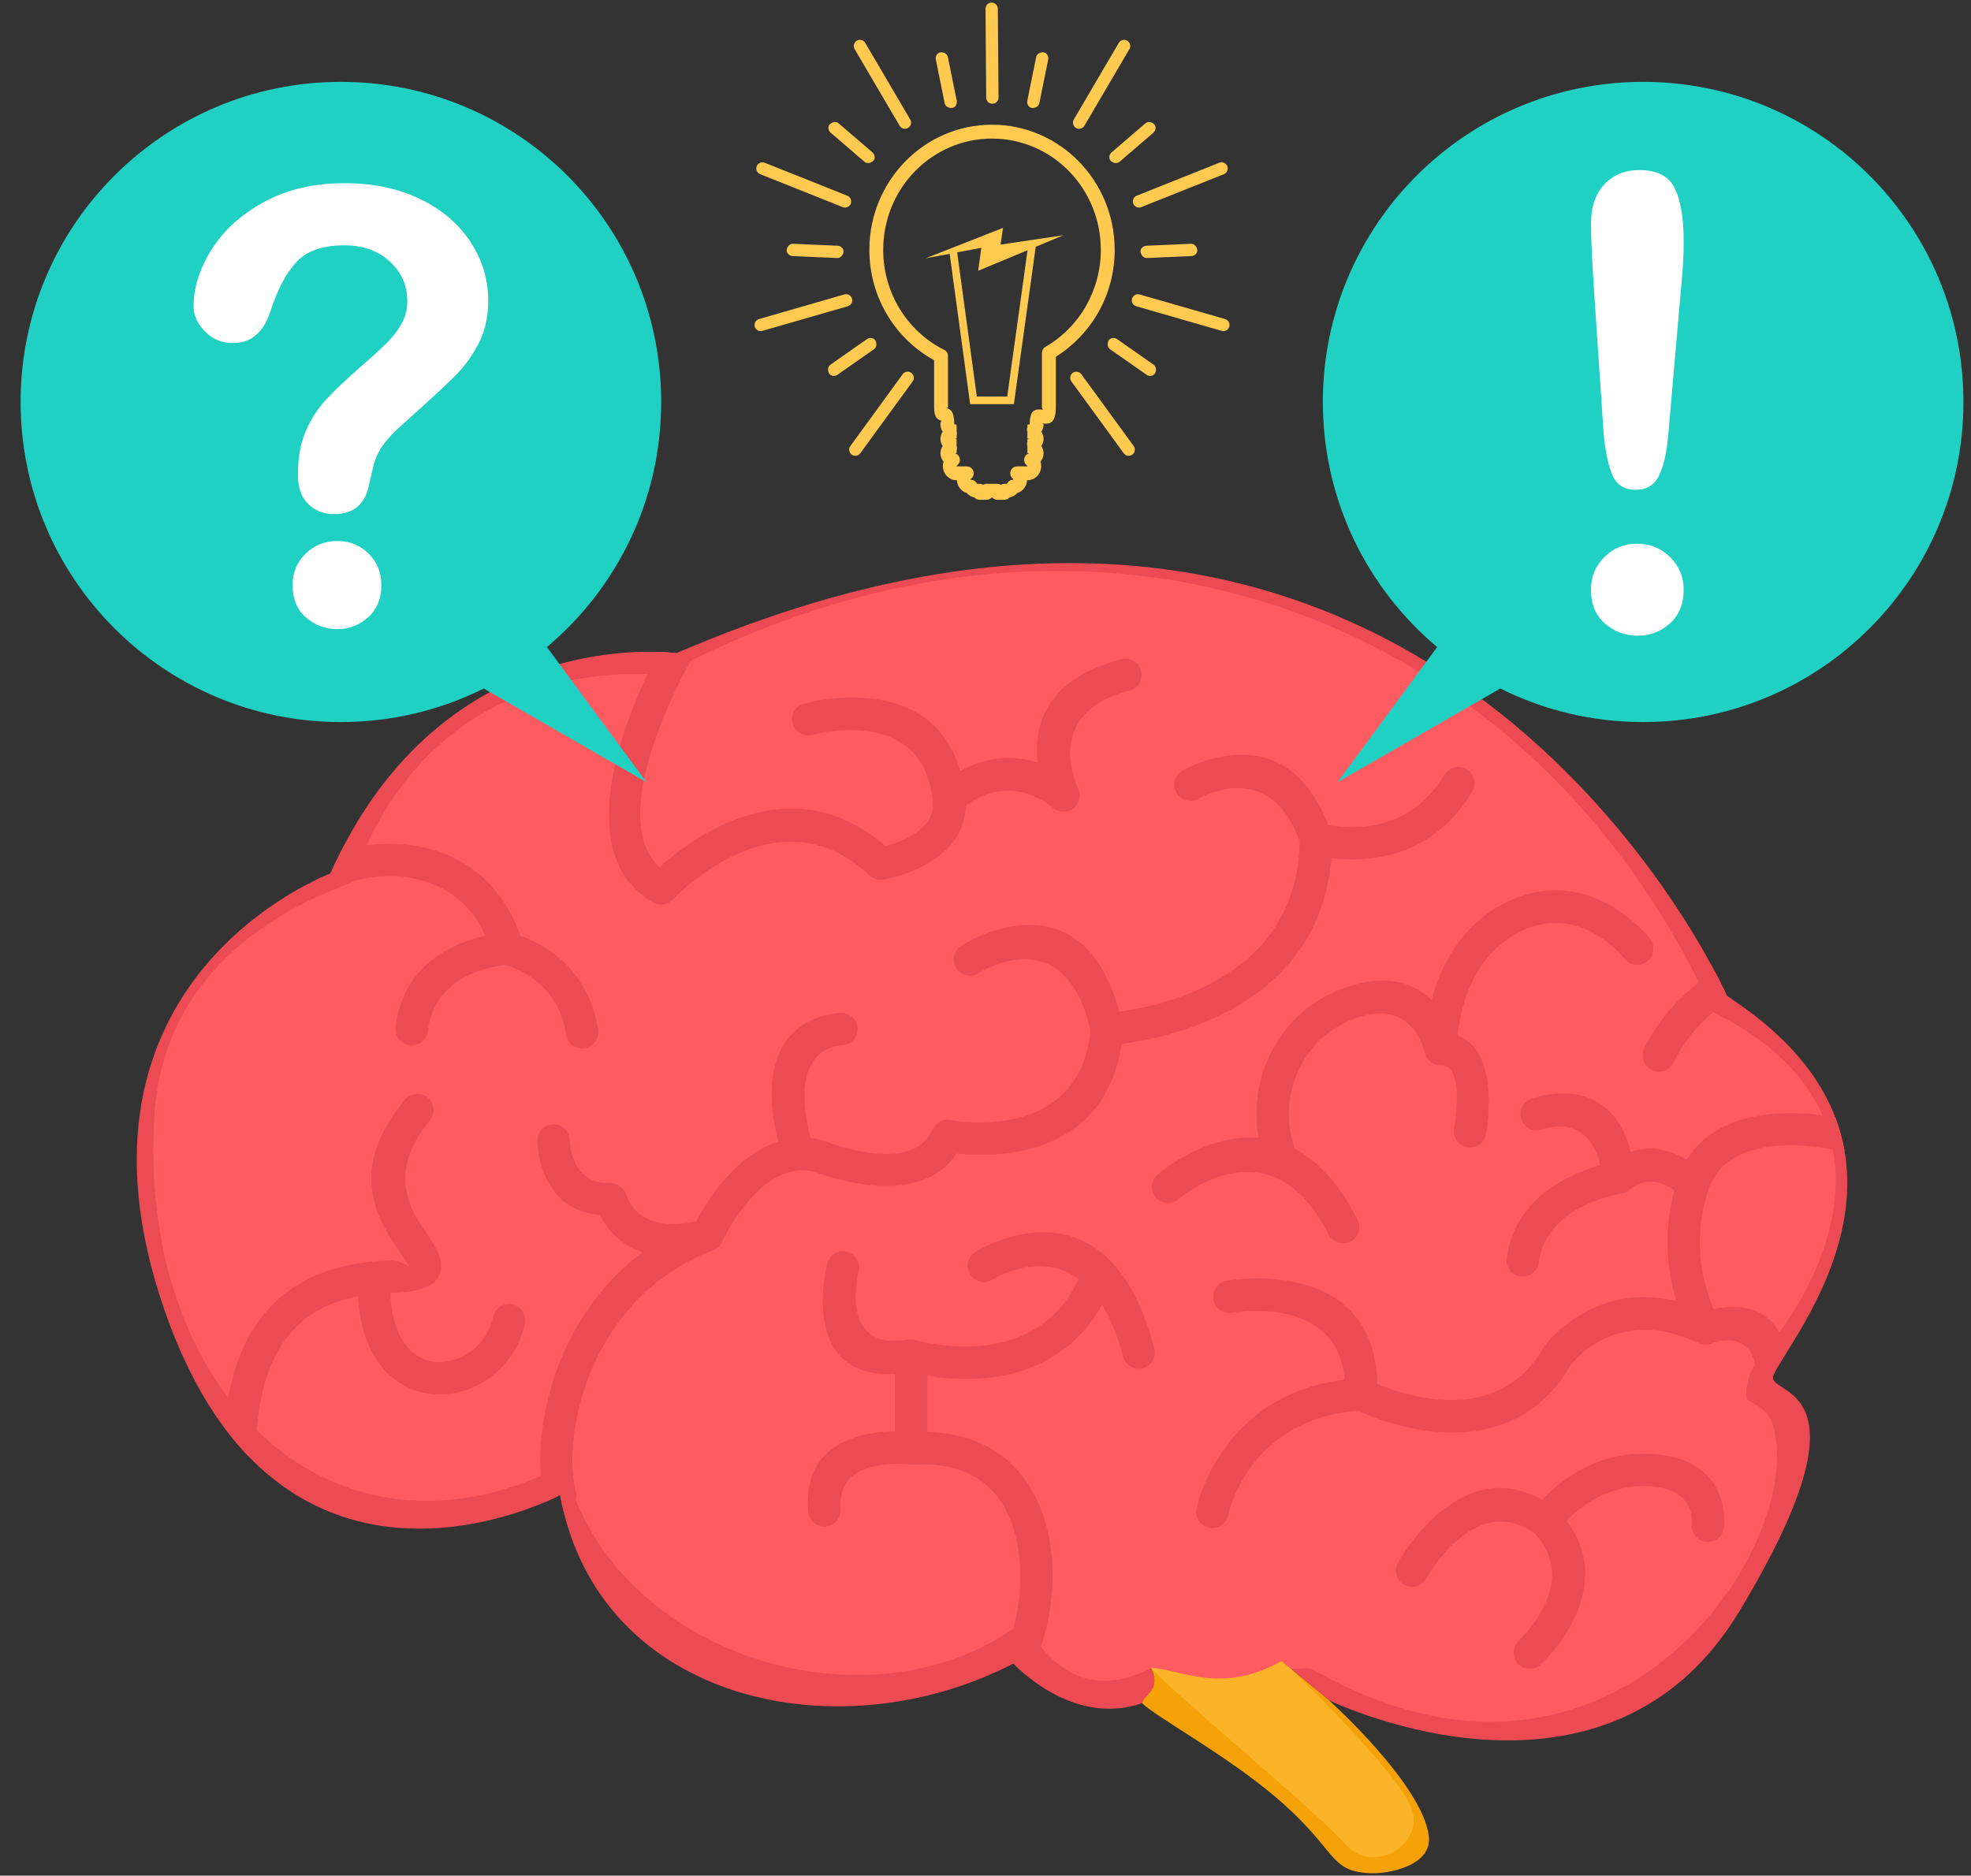 <?xml version="1.0" encoding="UTF-8"?>
<svg width="83px" height="79px" viewBox="0 0 83 79" version="1.1" xmlns="http://www.w3.org/2000/svg" xmlns:xlink="http://www.w3.org/1999/xlink">
    <rect x="0" y="0" width="83" height="79" fill="#333333" stroke="none"/>
    <!-- Generator: Sketch 40.1 (33804) - http://www.bohemiancoding.com/sketch -->
    <title>brain</title>
    <desc>Created with Sketch.</desc>
    <defs></defs>
    <g id="website" stroke="none" stroke-width="1" fill="none" fill-rule="evenodd">
        <g id="poster" transform="translate(-558, -271)">
            <g id="brain" transform="translate(558, 271)">
                <g id="Layer_1">
                    <path d="M55.971,71.615 C56.377,71.811 67.67,77.112 73.243,67.87 C78.918,58.458 74.743,58.816 74.653,58.047 C74.562,57.277 82.917,48.53 72.727,41.954 C72.727,41.954 60.345,13.717 28.486,27.513 C28.486,27.513 18.683,26.095 13.91,36.797 C13.91,36.797 2.044,41.181 6.945,55.235 C11.846,69.288 23.584,62.971 23.584,62.971 C25.195,71.729 35.368,73.873 42.674,70.062 C42.674,70.062 45.125,72.77 48.091,71.738 C48.195,71.331 49.005,71.634 48.47,70.252 C49.219,69.148 50.919,68.56 53.963,69.96 C54.123,70.092 54.406,70.316 54.362,70.289 L55.971,71.615 L55.971,71.615 Z" id="Shape" fill="#EC4B53"></path>
                    <path d="M14.854,37.124 C14.716,37.355 7.054,39.276 6.514,46.848 C5.683,58.498 13.889,66.74 23.758,61.709 C25.818,69.989 37.055,73.109 43.16,68.226 C43.16,68.226 44.76,72.216 48.47,70.252 L48.651,70.45 C49.543,70.438 51.901,71.905 53.963,69.96 C54.105,70.077 54.346,70.269 54.366,70.289 C54.657,70.321 55.071,70.194 55.28,70.314 C67.884,77.546 76.065,65.097 74.683,60.116 C74.489,59.419 74.153,59.296 73.569,58.946 C73.569,58.946 73.346,58.064 74.188,57.07 C77.764,52.849 79.597,46.289 72.144,42.64 C64.595,25.929 46.177,18.708 27.954,28.416 C17.261,27.782 14.975,36.924 14.854,37.124 L14.854,37.124 L14.854,37.124 Z" id="Shape" fill="#FF5B61"></path>
                    <path d="M34.219,30.948 C33.855,31.047 33.48,30.833 33.382,30.47 C33.283,30.107 33.497,29.732 33.86,29.633 C33.876,29.629 39.2,28.135 40.432,32.471 C41.194,32.053 42.357,31.677 43.697,32.128 C43.527,30.649 43.954,28.605 47.224,27.765 C47.589,27.672 47.96,27.892 48.053,28.257 C48.146,28.622 47.926,28.993 47.561,29.086 C43.818,30.048 45.395,33.201 45.399,33.209 L45.397,33.211 C45.508,33.439 45.486,33.722 45.316,33.934 C45.082,34.228 44.653,34.276 44.359,34.041 C42.671,32.691 41.201,33.529 40.66,33.939 C40.64,36.477 37.214,37.049 37.204,37.05 L37.204,37.05 C37,37.084 36.785,37.026 36.624,36.874 C32.693,33.176 28.344,37.874 28.331,37.887 L28.33,37.886 C28.117,38.113 27.768,38.171 27.488,38.007 C23.594,35.725 26.952,28.926 27.737,27.457 C28.212,27.474 28.486,27.513 28.486,27.513 C28.698,27.421 28.905,27.338 29.116,27.25 C29.194,27.438 29.188,27.659 29.08,27.85 C29.069,27.869 25.365,34.302 27.772,36.53 C29.102,35.325 33.271,32.169 37.287,35.635 C37.946,35.464 39.425,34.943 39.281,33.716 L39.278,33.685 C38.837,29.653 34.232,30.945 34.219,30.948 L34.219,30.948 L34.219,30.948 Z M75.156,58.506 L75.156,58.506 C74.889,58.33 74.672,58.216 74.652,58.047 C74.637,57.913 74.875,57.539 75.227,56.978 C74.785,54.872 73.091,54.936 72.168,55.14 C71.797,54.299 71.188,52.405 71.928,50.157 C71.939,50.13 71.948,50.103 71.956,50.075 C72.913,47.353 77.352,48.459 77.365,48.462 C77.47,48.487 77.575,48.487 77.673,48.465 C77.591,47.998 77.463,47.526 77.281,47.053 C76.079,46.836 72.519,46.432 71.033,48.848 C70.454,48.505 69.596,48.191 68.67,48.516 C67.773,44.993 64.482,46.287 64.472,46.291 C64.119,46.421 63.939,46.814 64.071,47.167 C64.202,47.52 64.595,47.699 64.948,47.568 C64.953,47.566 66.873,46.809 67.392,49.078 C66.197,49.409 63.79,50.395 63.447,53 C63.398,53.373 63.661,53.715 64.035,53.764 C64.409,53.812 64.751,53.549 64.8,53.176 C65.106,50.852 67.943,50.328 68.244,50.279 C68.391,50.262 68.521,50.199 68.623,50.107 C69.338,49.492 70.101,49.848 70.51,50.132 C69.994,52.013 70.252,53.673 70.595,54.797 C67.271,54.011 65.331,56.319 65.072,56.651 C65.045,56.683 65.021,56.718 64.999,56.755 C63.089,60.097 59.218,58.802 57.998,58.287 C57.879,52.813 51.672,53.941 51.654,53.944 C51.282,54.009 51.033,54.364 51.098,54.735 C51.163,55.107 51.517,55.356 51.889,55.291 C51.902,55.289 56.327,54.486 56.62,58.105 C51.325,58.786 50.389,63.526 50.386,63.54 C50.311,63.909 50.549,64.27 50.918,64.345 C51.287,64.42 51.648,64.182 51.723,63.813 C51.725,63.802 52.515,59.797 57.182,59.418 C58.212,59.893 63.513,62.049 66.165,57.469 C66.38,57.195 68.227,55.006 71.501,56.56 C71.675,56.65 71.884,56.664 72.073,56.587 L72.074,56.589 C72.079,56.587 73.942,55.807 73.97,58.054 C73.975,58.43 74.284,58.732 74.66,58.727 C74.857,58.726 75.033,58.641 75.156,58.506 L75.156,58.506 L75.156,58.506 Z M72.971,42.117 L72.971,42.117 C72.935,42.146 72.894,42.171 72.85,42.193 C71.302,42.953 70.478,44.742 70.476,44.747 C70.314,45.088 69.906,45.233 69.564,45.07 C69.223,44.908 69.078,44.5 69.241,44.159 C69.243,44.153 70.254,41.954 72.242,40.973 C72.568,41.591 72.727,41.954 72.727,41.954 C72.811,42.008 72.89,42.063 72.971,42.117 L72.971,42.117 L72.971,42.117 Z M14.361,35.85 L14.361,35.85 C14.206,36.155 14.056,36.47 13.91,36.796 C13.91,36.796 13.675,36.884 13.284,37.072 C13.299,37.106 13.317,37.139 13.338,37.171 C13.545,37.487 13.968,37.575 14.285,37.369 C14.412,37.285 14.608,37.199 14.854,37.124 C15.528,36.918 16.506,36.807 17.494,37.017 C18.449,37.219 19.411,37.731 20.091,38.771 C20.219,38.966 20.336,39.179 20.444,39.411 C19.171,39.692 16.982,40.567 16.658,43.27 C16.614,43.645 16.882,43.984 17.257,44.029 C17.632,44.073 17.972,43.805 18.016,43.43 C18.303,41.041 20.766,40.696 21.301,40.649 C23.674,41.397 23.829,43.533 23.83,43.538 C23.862,43.913 24.193,44.191 24.567,44.159 C24.943,44.126 25.22,43.796 25.188,43.421 C25.187,43.412 24.973,40.502 21.918,39.418 C21.729,38.886 21.498,38.423 21.236,38.022 C20.326,36.632 19.047,35.948 17.778,35.68 C16.542,35.418 15.311,35.559 14.459,35.819 L14.361,35.85 L14.361,35.85 L14.361,35.85 Z M9.456,60.147 L9.456,60.147 C9.804,60.612 10.163,61.032 10.532,61.407 C10.68,61.286 10.776,61.104 10.782,60.898 C10.841,58.879 11.285,57.274 12.202,56.182 C12.871,55.383 13.817,54.844 15.076,54.601 C15.172,56.298 15.769,57.421 16.576,58.064 C16.589,58.076 16.603,58.087 16.617,58.098 C17.099,58.468 17.649,58.669 18.212,58.722 C18.761,58.773 19.32,58.682 19.839,58.468 C20.911,58.026 21.821,57.058 22.106,55.75 C22.185,55.382 21.951,55.017 21.581,54.938 C21.213,54.858 20.848,55.093 20.769,55.462 C20.586,56.303 20.004,56.925 19.32,57.207 C19.002,57.338 18.662,57.395 18.335,57.364 C18.023,57.335 17.718,57.224 17.451,57.019 C17.44,57.01 17.428,57.002 17.417,56.994 C16.885,56.565 16.492,55.753 16.434,54.458 L16.443,54.458 C18.065,54.412 18.593,54.014 18.571,53.254 C18.559,52.828 18.305,52.457 17.985,51.989 C17.321,51.016 16.24,49.435 18.103,47.191 C18.344,46.901 18.303,46.47 18.012,46.229 C17.721,45.988 17.29,46.029 17.049,46.32 C14.531,49.355 15.971,51.462 16.857,52.759 C17.053,53.044 17.207,53.271 17.208,53.291 C17.212,53.437 17.003,53.078 16.405,53.095 C14.018,53.163 12.302,53.937 11.154,55.306 C10.146,56.506 9.606,58.144 9.456,60.147 L9.456,60.147 L9.456,60.147 Z M22.965,63.26 L22.965,63.26 C23.361,63.091 23.584,62.971 23.584,62.971 C23.626,63.198 23.675,63.42 23.728,63.638 L23.758,63.631 C24.123,63.535 24.341,63.161 24.245,62.797 C23.91,61.535 24.105,58.978 25.432,56.636 C26.345,55.025 27.799,53.532 29.996,52.669 C30.203,52.604 30.358,52.448 30.43,52.259 C30.615,51.869 32.134,48.842 34.288,49.348 C34.811,49.55 38.745,50.963 40.273,48.587 C41.829,48.754 46.503,48.841 47.228,43.972 C49.195,43.722 55.556,42.427 56.064,36.147 C57.461,36.317 60.276,36.24 61.999,33.333 C62.191,33.009 62.083,32.59 61.759,32.398 C61.434,32.206 61.015,32.314 60.822,32.639 C59.348,35.127 56.828,34.918 55.932,34.752 C54.085,29.911 49.806,32.453 49.793,32.46 C49.467,32.648 49.354,33.064 49.542,33.39 C49.729,33.717 50.146,33.829 50.472,33.642 C50.481,33.637 53.471,31.858 54.727,35.44 C54.655,41.158 48.966,42.368 47.135,42.61 C45.481,36.579 40.493,39.828 40.479,39.837 C40.16,40.038 40.064,40.459 40.265,40.778 C40.466,41.097 40.887,41.192 41.206,40.992 C41.216,40.985 44.83,38.63 45.92,43.393 C45.474,48.093 40.379,47.24 40.039,47.178 C39.725,47.11 39.397,47.272 39.267,47.578 C38.467,49.46 35.121,48.209 34.769,48.071 C34.731,48.054 34.692,48.04 34.65,48.03 C34.475,47.986 34.305,47.957 34.138,47.94 C33.109,44.007 35.434,44.027 35.441,44.027 C35.817,44.023 36.119,43.714 36.115,43.337 C36.11,42.961 35.801,42.66 35.425,42.664 C35.413,42.664 31.431,42.647 32.768,48.085 C30.934,48.669 29.725,50.668 29.32,51.432 C26.816,52.022 26.381,50.343 26.38,50.338 L26.378,50.338 C26.299,50.041 26.024,49.825 25.703,49.832 C23.99,49.879 23.989,48.032 23.989,48.027 C23.983,47.651 23.673,47.35 23.296,47.356 C22.92,47.362 22.619,47.672 22.625,48.048 C22.625,48.057 22.625,50.94 25.258,51.181 C25.511,51.673 26.042,52.406 27.059,52.747 C25.83,53.664 24.911,54.786 24.245,55.962 C22.728,58.639 22.525,61.639 22.924,63.144 C22.934,63.185 22.949,63.224 22.965,63.26 L22.965,63.26 L22.965,63.26 Z M42.061,70.364 L42.061,70.364 C41.936,70.109 41.979,69.793 42.19,69.581 C42.641,69.131 43.044,67.579 42.946,65.925 C42.911,65.317 42.802,64.705 42.597,64.143 C42.4,63.603 42.113,63.11 41.715,62.712 L41.714,62.711 L41.712,62.712 C41.028,62.027 39.984,61.606 38.453,61.686 C38.425,61.69 38.397,61.692 38.368,61.692 C38.331,61.692 38.295,61.688 38.259,61.683 C37.948,61.648 35.22,61.405 35.399,63.558 C35.43,63.934 35.15,64.265 34.773,64.296 C34.397,64.326 34.067,64.047 34.036,63.67 C33.789,60.705 36.356,60.303 37.684,60.291 L37.684,57.864 C33.553,58.074 34.835,53.229 34.839,53.214 C34.932,52.849 35.303,52.629 35.668,52.722 C36.032,52.815 36.253,53.186 36.16,53.551 C36.157,53.56 35.26,56.954 38.251,56.423 C38.371,56.402 38.49,56.414 38.597,56.453 C39.048,56.579 43.62,57.755 45.426,53.871 C43.74,52.642 41.804,53.889 41.796,53.894 C41.477,54.095 41.055,53.999 40.854,53.68 C40.654,53.361 40.75,52.94 41.068,52.739 C41.084,52.729 46.613,49.173 48.612,56.795 C48.707,57.16 48.488,57.532 48.123,57.627 C47.758,57.721 47.386,57.502 47.291,57.137 C47.049,56.215 46.746,55.504 46.406,54.96 C44.485,58.395 40.75,58.227 39.052,57.944 L39.052,60.314 C40.672,60.361 41.848,60.913 42.68,61.744 L42.678,61.746 C43.228,62.295 43.618,62.961 43.88,63.677 C44.133,64.371 44.266,65.114 44.31,65.845 C44.428,67.853 43.829,69.851 43.172,70.528 C42.853,70.26 42.674,70.062 42.674,70.062 C42.472,70.167 42.267,70.267 42.061,70.364 L42.061,70.364 L42.061,70.364 Z M49.637,50.509 L49.637,50.509 C49.352,50.755 48.921,50.724 48.674,50.439 C48.428,50.154 48.459,49.723 48.744,49.477 C48.753,49.469 50.723,47.729 52.998,47.93 C52.8,46.833 52.933,45.692 53.367,44.672 C53.887,43.451 54.837,42.397 56.164,41.791 C56.391,41.687 56.631,41.596 56.882,41.52 C58.545,41.014 59.609,41.464 60.28,42.118 C60.65,40.734 61.482,39.002 63.354,38.046 C66.923,36.224 69.475,39.527 69.483,39.537 C69.714,39.833 69.661,40.262 69.365,40.494 C69.068,40.725 68.64,40.673 68.408,40.376 C68.402,40.369 66.534,37.953 63.975,39.26 C61.955,40.291 61.487,42.551 61.379,43.613 C63.233,44.259 62.58,47.753 62.578,47.764 C62.513,48.136 62.158,48.385 61.787,48.32 C61.415,48.255 61.165,47.901 61.23,47.529 C61.231,47.521 61.721,44.839 60.687,44.874 C60.351,44.885 60.065,44.651 59.998,44.334 L59.997,44.335 C59.995,44.328 59.557,42.131 57.277,42.824 C57.088,42.882 56.905,42.952 56.73,43.032 C55.732,43.488 55.017,44.283 54.624,45.206 C54.229,46.135 54.158,47.189 54.454,48.158 C54.476,48.235 54.502,48.311 54.531,48.387 C55.453,48.876 56.367,49.798 57.167,51.38 C57.337,51.717 57.201,52.127 56.865,52.297 C56.528,52.467 56.118,52.331 55.948,51.995 C53.479,47.114 49.648,50.499 49.637,50.509 L49.637,50.509 Z M60.063,66.484 L60.063,66.484 C59.879,66.813 59.464,66.932 59.134,66.749 C58.805,66.566 58.687,66.151 58.87,65.821 C58.878,65.808 61.394,61.182 64.938,63.169 C65.641,62.422 67.196,61.13 69.471,61.236 C73.026,61.401 72.596,64.343 72.595,64.351 C72.546,64.725 72.204,64.988 71.83,64.939 C71.457,64.891 71.194,64.548 71.242,64.175 C71.243,64.171 71.462,62.694 69.412,62.599 C67.685,62.519 66.505,63.49 65.966,64.059 C68.236,67.033 64.899,70.095 64.889,70.105 C64.614,70.363 64.182,70.349 63.924,70.075 C63.665,69.8 63.678,69.368 63.953,69.11 C63.96,69.103 66.597,66.679 64.624,64.587 C62.081,62.781 60.068,66.474 60.063,66.484 L60.063,66.484 L60.063,66.484 Z" id="Shape" fill="#EC4B53"></path>
                    <path d="M48.47,70.252 C48.914,71.234 48.195,71.331 48.091,71.738 C48.759,72.368 51.653,73.926 53.763,75.731 C56.323,77.922 55.932,78.795 57.635,78.896 C58.501,78.947 60.317,78.566 60.169,77.341 C59.904,75.146 55.959,71.61 55.959,71.61 C55.959,71.61 55.963,71.611 55.971,71.616 L54.362,70.29 C52.454,71.639 50.474,71.232 48.47,70.252 L48.47,70.252 Z" id="Shape" fill="#F5A209"></path>
                    <path d="M48.47,70.252 C49.612,71.497 55.456,76.312 56.643,77.663 C57.828,79.014 60.001,77.689 59.438,76.162 C58.874,74.634 54.362,70.29 54.362,70.29 C54.406,70.316 54.123,70.092 53.963,69.96 C51.409,71.401 49.724,70.295 48.47,70.252 L48.47,70.252 L48.47,70.252 Z" id="Shape" fill="#FBB429"></path>
                    <path d="M14.355,3.448 C6.907,3.448 0.868,9.484 0.868,16.93 C0.868,24.377 6.907,30.413 14.355,30.413 C16.517,30.413 18.56,29.904 20.371,29 L27.228,32.948 L23.03,27.255 C25.973,24.782 27.843,21.074 27.843,16.93 C27.843,9.484 21.805,3.448 14.355,3.448 L14.355,3.448 L14.355,3.448 Z" id="Shape" fill="#20D0C2"></path>
                    <path d="M8.152,12.9 C8.152,12.116 8.405,11.32 8.91,10.511 C9.414,9.706 10.151,9.037 11.118,8.507 C12.088,7.978 13.215,7.715 14.508,7.715 C15.707,7.715 16.767,7.935 17.686,8.38 C18.602,8.821 19.309,9.422 19.809,10.185 C20.309,10.943 20.56,11.773 20.56,12.663 C20.56,13.366 20.416,13.984 20.131,14.514 C19.848,15.044 19.509,15.501 19.115,15.882 C18.724,16.268 18.021,16.916 17.004,17.827 C16.72,18.081 16.496,18.305 16.326,18.501 C16.156,18.695 16.03,18.873 15.949,19.034 C15.864,19.195 15.801,19.356 15.754,19.517 C15.711,19.678 15.64,19.962 15.551,20.368 C15.394,21.228 14.902,21.656 14.072,21.656 C13.644,21.656 13.279,21.517 12.987,21.237 C12.69,20.953 12.546,20.538 12.546,19.983 C12.546,19.288 12.652,18.687 12.868,18.178 C13.085,17.67 13.368,17.225 13.724,16.84 C14.08,16.454 14.564,15.997 15.165,15.467 C15.695,15.006 16.081,14.654 16.313,14.421 C16.551,14.184 16.75,13.921 16.911,13.633 C17.072,13.345 17.152,13.027 17.152,12.688 C17.152,12.028 16.907,11.468 16.415,11.015 C15.919,10.562 15.288,10.333 14.508,10.333 C13.597,10.333 12.927,10.562 12.495,11.023 C12.067,11.481 11.702,12.159 11.406,13.053 C11.122,13.985 10.588,14.45 9.804,14.45 C9.338,14.45 8.948,14.29 8.63,13.959 C8.313,13.633 8.152,13.281 8.152,12.9 L8.152,12.9 Z M14.207,26.498 L14.207,26.498 C13.703,26.498 13.262,26.333 12.885,26.007 C12.508,25.681 12.321,25.223 12.321,24.634 C12.321,24.113 12.504,23.677 12.868,23.321 C13.232,22.965 13.678,22.787 14.207,22.787 C14.729,22.787 15.169,22.965 15.525,23.321 C15.881,23.677 16.059,24.113 16.059,24.634 C16.059,25.215 15.873,25.672 15.5,26.003 C15.127,26.333 14.699,26.498 14.207,26.498 L14.207,26.498 Z" id="Shape" fill="#FFFFFF"></path>
                    <path d="M69.193,3.448 C76.643,3.448 82.681,9.484 82.681,16.93 C82.681,24.377 76.643,30.413 69.193,30.413 C67.032,30.413 64.989,29.904 63.179,29 L56.322,32.948 L60.519,27.255 C57.576,24.782 55.706,21.074 55.706,16.93 C55.706,9.484 61.744,3.448 69.193,3.448 L69.193,3.448 L69.193,3.448 Z" id="Shape" fill="#20D0C2"></path>
                    <g id="Group" transform="translate(31.697, 0.104)">
                        <path d="M35.832,18.144 L35.416,11.942 C35.341,10.735 35.301,9.863 35.301,9.337 C35.301,8.62 35.487,8.063 35.863,7.661 C36.239,7.258 36.73,7.059 37.341,7.059 C38.084,7.059 38.58,7.315 38.828,7.829 C39.08,8.342 39.204,9.085 39.204,10.049 C39.204,10.62 39.173,11.199 39.115,11.787 L38.558,18.171 C38.496,18.931 38.367,19.515 38.168,19.922 C37.974,20.325 37.646,20.528 37.186,20.528 C36.722,20.528 36.399,20.333 36.217,19.94 C36.04,19.546 35.907,18.949 35.832,18.144 L35.832,18.144 L35.832,18.144 Z M37.266,26.672 L37.266,26.672 C36.739,26.672 36.279,26.5 35.889,26.159 C35.496,25.818 35.301,25.341 35.301,24.726 C35.301,24.191 35.487,23.735 35.863,23.359 C36.239,22.983 36.695,22.797 37.239,22.797 C37.783,22.797 38.243,22.983 38.628,23.359 C39.013,23.735 39.204,24.191 39.204,24.726 C39.204,25.332 39.009,25.809 38.624,26.155 C38.234,26.5 37.783,26.672 37.266,26.672 L37.266,26.672 L37.266,26.672 Z" id="Shape" fill="#FFFFFF"></path>
                        <path d="M10.057,20.857 C10.004,20.912 9.93,20.946 9.847,20.946 L9.839,20.946 L9.552,20.946 C9.465,20.946 9.386,20.908 9.332,20.846 C9.258,20.832 9.187,20.801 9.124,20.759 C9.083,20.731 9.046,20.698 9.013,20.66 C8.915,20.631 8.829,20.575 8.76,20.501 C8.667,20.402 8.607,20.269 8.599,20.123 L8.583,20.123 C8.421,20.123 8.274,20.053 8.169,19.94 C8.069,19.833 8.007,19.686 8.007,19.526 C8.007,19.462 8.017,19.399 8.037,19.339 C7.954,19.24 7.906,19.119 7.906,18.988 C7.906,18.876 7.94,18.773 8.001,18.684 C7.94,18.596 7.906,18.492 7.906,18.38 C7.906,18.269 7.94,18.165 8.001,18.077 C7.94,17.988 7.906,17.885 7.906,17.773 C7.906,17.604 7.98,17.631 7.956,17.622 L7.955,17.621 L7.954,17.622 C7.792,17.564 7.639,17.509 7.639,17.04 L7.639,15.066 C6.84,14.628 6.166,13.983 5.689,13.201 C5.197,12.393 4.912,11.439 4.912,10.42 C4.912,8.967 5.49,7.65 6.424,6.695 C7.359,5.74 8.651,5.149 10.077,5.149 C11.504,5.149 12.796,5.74 13.731,6.695 C14.665,7.65 15.243,8.967 15.243,10.42 C15.243,11.386 14.988,12.293 14.542,13.072 L14.532,13.088 C14.1,13.838 13.491,14.469 12.764,14.922 L12.764,17.04 C12.764,17.786 12.466,17.758 12.177,17.73 L12.176,17.73 L12.176,17.73 C12.139,17.727 12.249,17.738 12.249,17.773 C12.249,17.885 12.215,17.988 12.154,18.077 C12.215,18.165 12.249,18.269 12.249,18.38 C12.249,18.491 12.215,18.595 12.154,18.684 C12.215,18.772 12.249,18.876 12.249,18.988 C12.249,19.119 12.2,19.24 12.118,19.339 C12.138,19.398 12.148,19.461 12.148,19.526 C12.148,19.685 12.086,19.832 11.986,19.939 L11.985,19.939 L11.986,19.94 C11.881,20.053 11.735,20.123 11.572,20.123 L11.556,20.123 C11.548,20.268 11.488,20.4 11.396,20.499 L11.395,20.5 L11.396,20.501 C11.327,20.574 11.241,20.63 11.144,20.66 C11.11,20.698 11.072,20.732 11.03,20.76 L11.003,20.777 C10.946,20.811 10.883,20.835 10.816,20.848 C10.763,20.908 10.685,20.946 10.598,20.946 L10.59,20.946 L10.303,20.946 C10.22,20.946 10.146,20.912 10.093,20.857 L10.057,20.857 L10.057,20.857 L10.057,20.857 Z M9.544,20.274 L9.544,20.274 L9.552,20.274 C9.605,20.274 9.656,20.289 9.7,20.314 C9.743,20.289 9.793,20.274 9.847,20.274 L10.295,20.274 L10.303,20.274 C10.357,20.274 10.407,20.289 10.45,20.314 C10.494,20.289 10.544,20.274 10.598,20.274 L10.707,20.274 C10.752,20.172 10.853,20.101 10.972,20.1 C10.973,20.097 10.974,20.093 10.974,20.087 C10.974,20.082 10.973,20.077 10.972,20.074 L10.97,20.071 C10.894,20.019 10.844,19.931 10.844,19.832 C10.844,19.671 10.974,19.54 11.136,19.54 L11.562,19.54 C11.563,19.536 11.564,19.531 11.564,19.526 L11.563,19.517 L11.561,19.512 L11.56,19.51 L11.56,19.509 C11.508,19.475 11.466,19.423 11.445,19.359 C11.394,19.207 11.476,19.042 11.628,18.991 L11.637,18.988 C11.619,18.981 11.597,18.977 11.571,18.976 L11.567,18.976 L11.567,18.688 C11.546,18.627 11.547,18.562 11.567,18.502 L11.567,18.393 L11.571,18.393 C11.595,18.392 11.616,18.388 11.635,18.381 C11.617,18.373 11.595,18.369 11.571,18.369 L11.567,18.369 L11.567,18.084 C11.545,18.022 11.545,17.954 11.567,17.892 L11.567,17.785 L11.571,17.785 C11.605,17.785 11.634,17.777 11.654,17.765 L11.663,17.758 L11.663,17.758 L11.664,17.76 L11.665,17.761 L11.665,17.76 L11.663,17.758 L11.665,17.76 C11.669,17.099 11.945,17.125 12.23,17.152 C12.25,17.154 12.18,17.146 12.18,17.04 L12.18,14.758 L12.181,14.758 C12.181,14.657 12.233,14.56 12.326,14.506 C13.03,14.1 13.619,13.509 14.028,12.798 L14.036,12.782 C14.432,12.089 14.659,11.282 14.659,10.42 C14.659,9.124 14.146,7.951 13.316,7.103 C12.487,6.257 11.342,5.733 10.077,5.733 C8.812,5.733 7.667,6.257 6.838,7.103 C6.008,7.951 5.495,9.124 5.495,10.42 C5.495,11.331 5.748,12.18 6.186,12.898 C6.634,13.633 7.276,14.232 8.037,14.62 C8.146,14.663 8.222,14.768 8.222,14.891 L8.222,17.041 C8.222,17.099 8.113,17.06 8.15,17.074 L8.15,17.074 C8.312,17.132 8.485,17.195 8.488,17.756 L8.49,17.758 C8.511,17.774 8.544,17.785 8.583,17.785 L8.587,17.785 L8.587,18.074 C8.607,18.134 8.607,18.199 8.587,18.258 L8.587,18.369 L8.583,18.369 C8.558,18.369 8.537,18.373 8.518,18.381 C8.537,18.388 8.559,18.392 8.583,18.393 L8.587,18.393 L8.587,18.681 C8.607,18.741 8.607,18.806 8.587,18.866 L8.587,18.976 L8.583,18.976 C8.558,18.976 8.536,18.981 8.518,18.988 L8.52,18.989 C8.582,19.008 8.638,19.048 8.676,19.106 C8.765,19.24 8.728,19.421 8.594,19.509 L8.592,19.512 L8.591,19.512 L8.591,19.512 C8.59,19.514 8.59,19.519 8.59,19.526 C8.59,19.531 8.591,19.537 8.592,19.54 L9.018,19.54 L9.018,19.541 C9.11,19.541 9.201,19.585 9.257,19.666 C9.348,19.798 9.315,19.979 9.184,20.07 L9.183,20.071 L9.183,20.074 L9.182,20.073 C9.181,20.076 9.181,20.081 9.181,20.087 C9.181,20.093 9.182,20.098 9.183,20.102 C9.294,20.102 9.399,20.167 9.447,20.274 L9.447,20.274 L9.544,20.274 L9.544,20.274 L9.544,20.274 Z M8.489,17.773 L8.489,17.773 C8.489,17.784 8.49,17.758 8.49,17.759 L8.489,17.761 L8.489,17.773 L8.489,17.773 Z M11.664,19.003 L11.664,19.003 L11.664,19.003 L11.664,19.003 L11.664,19.003 L11.664,19.003 L11.664,19.003 Z M11.56,19.544 L11.56,19.544 L11.56,19.544 L11.56,19.544 L11.56,19.544 L11.56,19.544 L11.56,19.544 Z M10.97,20.105 L10.97,20.105 L10.97,20.104 L10.969,20.104 L10.97,20.105 L10.97,20.105 Z" id="Shape" fill="#FFCA4F"></path>
                        <polygon id="Shape" fill="#FFCA4F" points="8.595 10.42 9.437 16.597 10.077 16.597 10.718 16.597 11.593 10.297 11.923 10.254 11.017 16.78 10.997 16.919 10.858 16.919 10.077 16.919 9.297 16.919 9.157 16.919 9.138 16.78 8.277 10.465 8.595 10.42"></polygon>
                        <polygon id="Shape" fill="#FFCA4F" points="10.54 9.495 10.437 10.199 13.084 9.804 9.495 11.301 9.627 10.332 7.273 10.778 10.54 9.495"></polygon>
                        <path d="M4.112,18.683 L6.317,15.656 C6.4,15.542 6.563,15.516 6.678,15.6 L6.679,15.6 C6.793,15.684 6.819,15.846 6.735,15.962 L4.53,18.987 C4.447,19.103 4.284,19.128 4.169,19.044 L4.169,19.044 C4.054,18.96 4.028,18.798 4.112,18.683 L4.112,18.683 L4.112,18.683 Z M16.879,15.255 L16.879,15.255 L15.346,14.181 C15.229,14.1 15.049,14.118 14.985,14.245 L14.985,14.246 C14.921,14.373 14.932,14.524 15.049,14.605 L16.582,15.679 C16.699,15.761 16.88,15.744 16.943,15.616 L16.944,15.616 C17.006,15.488 16.997,15.337 16.879,15.255 L16.879,15.255 Z M16.043,18.683 L16.043,18.683 C16.126,18.798 16.101,18.96 15.986,19.044 L15.986,19.044 C15.87,19.128 15.708,19.103 15.624,18.987 L13.42,15.962 C13.336,15.846 13.361,15.684 13.476,15.6 L13.476,15.6 C13.592,15.516 13.754,15.542 13.838,15.657 L16.043,18.683 L16.043,18.683 L16.043,18.683 Z M16.533,5.094 L16.533,5.094 L15.113,6.314 C15.005,6.407 14.978,6.586 15.085,6.679 L15.086,6.679 C15.194,6.773 15.343,6.8 15.451,6.707 L16.871,5.487 C16.978,5.394 17.006,5.215 16.898,5.122 L16.898,5.121 C16.79,5.029 16.641,5.001 16.533,5.094 L16.533,5.094 L16.533,5.094 Z M18.45,10.165 L18.45,10.165 L16.58,10.246 C16.438,10.252 16.305,10.376 16.333,10.516 L16.333,10.516 C16.36,10.656 16.46,10.77 16.602,10.763 L18.472,10.682 C18.614,10.676 18.747,10.552 18.72,10.412 L18.72,10.411 C18.692,10.272 18.593,10.158 18.45,10.165 L18.45,10.165 L18.45,10.165 Z M15.416,1.702 L15.416,1.702 C15.488,1.579 15.647,1.537 15.77,1.61 C15.893,1.682 15.935,1.841 15.863,1.964 L13.967,5.193 C13.895,5.315 13.737,5.357 13.613,5.285 L13.614,5.284 C13.49,5.213 13.449,5.054 13.521,4.931 L15.416,1.702 L15.416,1.702 L15.416,1.702 Z M19.649,6.751 L19.649,6.751 C19.781,6.698 19.932,6.763 19.985,6.896 C20.037,7.028 19.973,7.179 19.841,7.232 L16.362,8.62 C16.231,8.673 16.079,8.608 16.027,8.476 L16.027,8.475 C15.974,8.343 16.038,8.192 16.171,8.139 L19.649,6.751 L19.649,6.751 L19.649,6.751 Z M19.892,13.335 L19.892,13.335 L16.293,12.298 C16.157,12.258 16.012,12.338 15.973,12.475 L15.973,12.475 C15.934,12.612 16.013,12.756 16.15,12.795 L19.748,13.832 C19.885,13.872 20.029,13.792 20.068,13.655 L20.068,13.655 C20.108,13.518 20.029,13.374 19.892,13.335 L19.892,13.335 Z M11.936,2.303 L11.936,2.303 L11.564,4.137 C11.535,4.277 11.624,4.435 11.766,4.443 L11.766,4.442 C11.908,4.45 12.043,4.38 12.071,4.24 L12.443,2.406 C12.471,2.267 12.383,2.108 12.241,2.101 L12.24,2.101 C12.098,2.094 11.964,2.163 11.936,2.303 L11.936,2.303 L11.936,2.303 Z M9.804,0.267 L9.804,0.267 L9.833,4.01 C9.834,4.152 9.951,4.267 10.094,4.266 L10.095,4.266 C10.237,4.265 10.352,4.147 10.351,4.005 L10.322,0.262 C10.32,0.119 10.203,0.005 10.06,0.006 C9.918,0.006 9.803,0.123 9.804,0.267 L9.804,0.267 L9.804,0.267 Z M8.219,2.303 L8.219,2.303 L8.591,4.137 C8.62,4.277 8.531,4.435 8.389,4.443 L8.388,4.442 C8.246,4.45 8.112,4.38 8.083,4.24 L7.712,2.406 C7.683,2.267 7.772,2.108 7.914,2.101 L7.915,2.101 C8.057,2.094 8.191,2.163 8.219,2.303 L8.219,2.303 L8.219,2.303 Z M4.739,1.702 L4.739,1.702 L6.633,4.931 C6.706,5.054 6.664,5.213 6.541,5.284 L6.541,5.285 C6.418,5.357 6.259,5.315 6.187,5.193 L4.292,1.964 C4.22,1.841 4.262,1.682 4.385,1.61 C4.508,1.537 4.667,1.579 4.739,1.702 L4.739,1.702 L4.739,1.702 Z M3.622,5.094 L3.622,5.094 C3.513,5.001 3.365,5.029 3.257,5.121 L3.257,5.122 C3.148,5.215 3.176,5.394 3.284,5.487 L4.704,6.707 C4.812,6.799 4.961,6.772 5.069,6.679 L5.069,6.679 C5.176,6.586 5.15,6.407 5.041,6.314 L3.622,5.094 L3.622,5.094 L3.622,5.094 Z M0.506,6.751 L0.506,6.751 L3.985,8.14 C4.116,8.192 4.182,8.343 4.128,8.475 L4.128,8.476 C4.075,8.608 3.924,8.673 3.793,8.62 L0.314,7.232 C0.181,7.18 0.117,7.028 0.17,6.896 C0.223,6.763 0.374,6.698 0.506,6.751 L0.506,6.751 L0.506,6.751 Z M1.704,10.165 L1.704,10.165 L3.575,10.246 C3.717,10.252 3.849,10.376 3.822,10.516 L3.822,10.516 C3.795,10.656 3.694,10.77 3.552,10.763 L1.682,10.682 C1.54,10.676 1.407,10.552 1.435,10.412 L1.434,10.411 C1.462,10.272 1.562,10.158 1.704,10.165 L1.704,10.165 L1.704,10.165 Z M0.263,13.335 L0.263,13.335 L3.861,12.298 C3.998,12.258 4.142,12.338 4.182,12.475 L4.182,12.475 C4.221,12.612 4.141,12.756 4.005,12.795 L0.406,13.832 C0.269,13.872 0.126,13.792 0.086,13.655 L0.087,13.655 C0.047,13.518 0.126,13.374 0.263,13.335 L0.263,13.335 Z M3.276,15.255 L3.276,15.255 C3.159,15.337 3.148,15.488 3.212,15.616 L3.212,15.616 C3.276,15.744 3.456,15.761 3.572,15.679 L5.106,14.605 C5.222,14.524 5.233,14.373 5.17,14.246 L5.169,14.245 C5.105,14.118 4.925,14.1 4.809,14.181 L3.276,15.255 L3.276,15.255 Z" id="Shape" fill="#FFCA4F"></path>
                    </g>
                </g>
            </g>
        </g>
    </g>
</svg>
